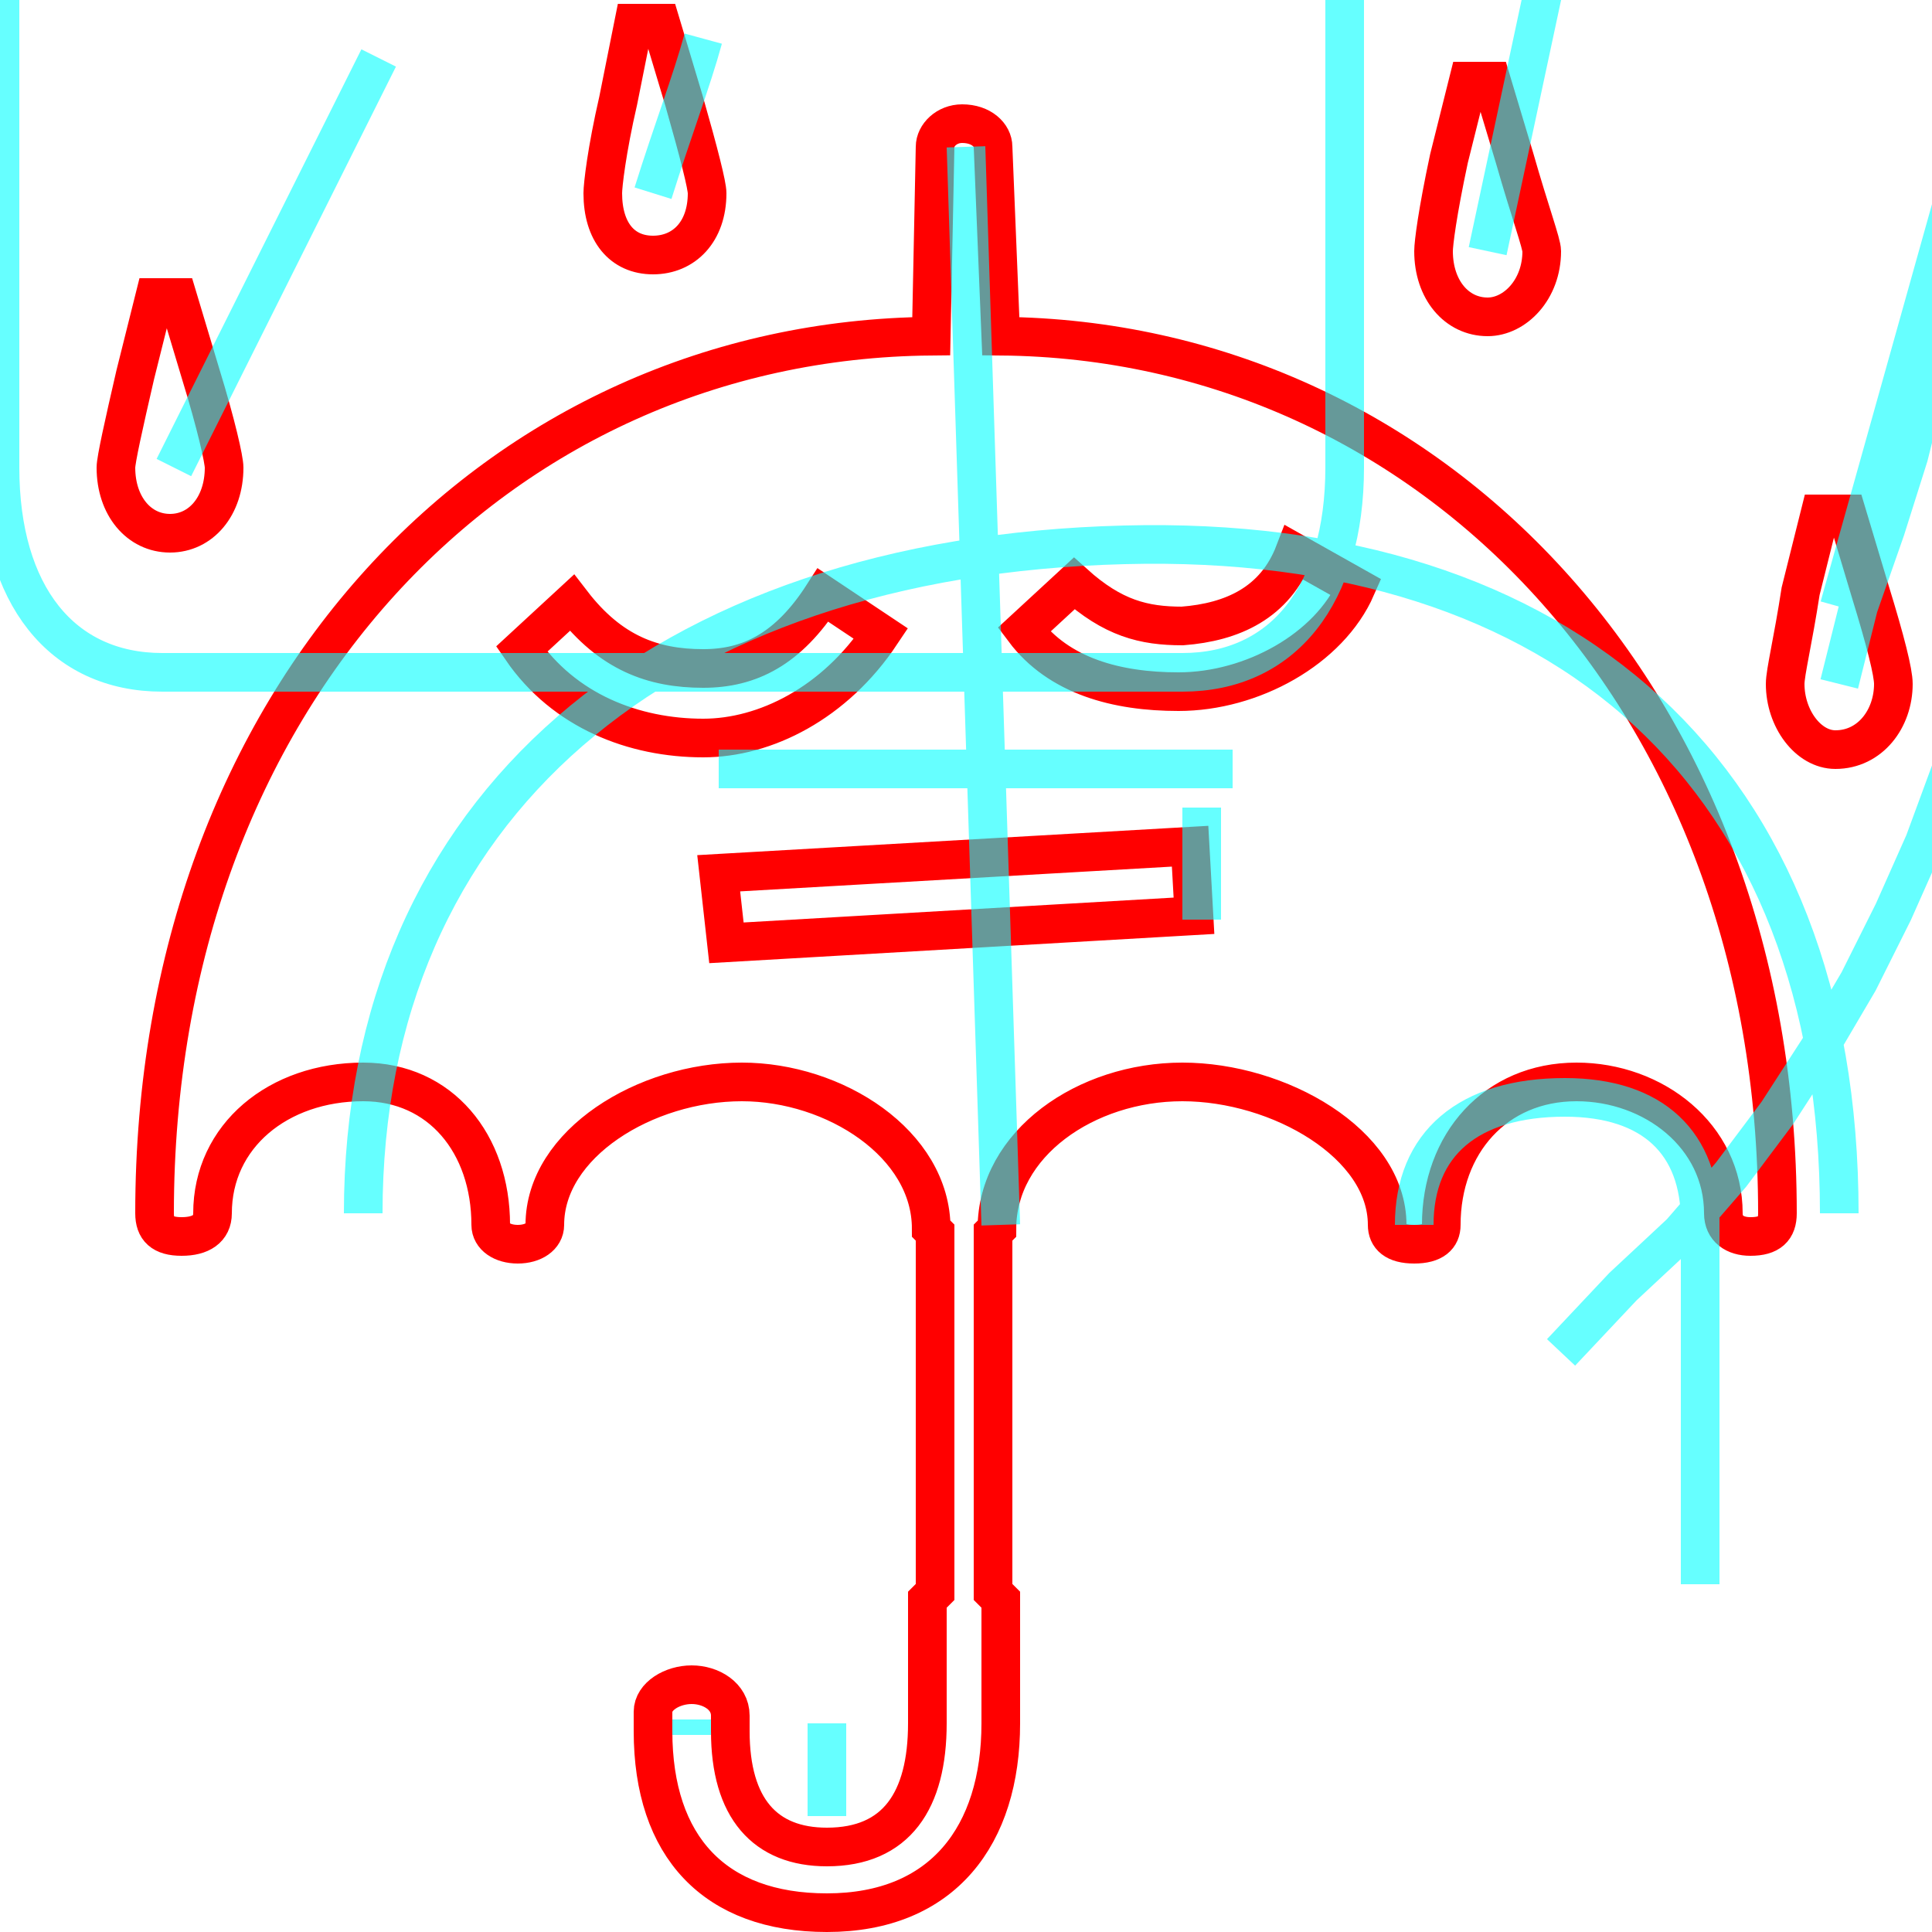 <?xml version='1.0' encoding='utf8'?>
<svg viewBox="0.0 -6.0 50.0 50.0" version="1.1" xmlns="http://www.w3.org/2000/svg">
<rect x="0.0" y="-6.0" width="50.0" height="50.0" fill="#333333" stroke="none"/>
<rect x="-1000" y="-1000" width="2000" height="2000" stroke="white" fill="white"/>
<g style="fill:none;stroke:rgba(255, 0, 0, 1);  stroke-width:1"><path d="M 25.8 -12.2 L 25.7 -12.1 L 25.7 -2.8 L 25.9 -2.6 L 25.9 0.6 C 25.9 3.5 24.4 5.5 21.4 5.5 C 18.5 5.5 16.9 3.8 16.9 0.8 L 16.9 0.3 C 16.9 -0.1 17.4 -0.4 17.9 -0.4 C 18.4 -0.4 18.9 -0.1 18.9 0.4 L 18.9 0.8 C 18.9 2.8 19.8 3.8 21.4 3.8 C 23.2 3.8 24.0 2.6 24.0 0.6 L 24.0 -2.6 L 24.2 -2.8 L 24.2 -12.1 L 24.1 -12.2 C 24.1 -14.4 21.6 -16.0 19.2 -16.0 C 16.7 -16.0 14.1 -14.4 14.1 -12.3 C 14.1 -12.0 13.8 -11.8 13.4 -11.8 C 13.0 -11.8 12.7 -12.0 12.7 -12.3 C 12.7 -14.4 11.4 -16.0 9.4 -16.0 C 7.2 -16.0 5.5 -14.6 5.5 -12.6 C 5.5 -12.2 5.2 -12.0 4.7 -12.0 C 4.2 -12.0 4.0 -12.2 4.0 -12.6 C 4.0 -26.0 12.9 -35.2 24.1 -35.3 L 24.2 -40.2 C 24.2 -40.5 24.5 -40.8 24.9 -40.8 C 25.4 -40.8 25.7 -40.5 25.7 -40.2 L 25.9 -35.3 C 37.0 -35.2 46.0 -25.9 46.0 -12.6 C 46.0 -12.2 45.8 -12.0 45.3 -12.0 C 44.9 -12.0 44.6 -12.2 44.6 -12.6 C 44.6 -14.6 42.8 -16.0 40.8 -16.0 C 38.7 -16.0 37.3 -14.4 37.3 -12.3 C 37.3 -12.0 37.1 -11.8 36.6 -11.8 C 36.1 -11.8 35.9 -12.0 35.9 -12.3 C 35.9 -14.4 33.1 -16.0 30.6 -16.0 C 28.1 -16.0 25.8 -14.4 25.8 -12.2 Z M 35.1 -28.8 L 33.5 -29.7 C 33.0 -28.4 31.9 -27.9 30.6 -27.8 C 29.6 -27.8 28.8 -28.0 27.8 -28.9 L 26.5 -27.7 C 27.4 -26.5 28.9 -26.1 30.5 -26.1 C 32.4 -26.1 34.4 -27.2 35.1 -28.8 Z M 22.8 -27.6 L 21.3 -28.6 C 20.4 -27.2 19.4 -26.7 18.2 -26.7 C 16.9 -26.7 15.8 -27.1 14.8 -28.4 L 13.5 -27.2 C 14.6 -25.6 16.4 -24.9 18.2 -24.9 C 19.8 -24.9 21.6 -25.8 22.8 -27.6 Z M 30.8 -22.1 L 18.6 -21.4 L 18.8 -19.6 L 30.9 -20.3 Z M 16.0 -41.4 L 16.4 -43.4 L 17.1 -43.4 L 17.7 -41.4 C 18.1 -40.0 18.3 -39.2 18.3 -39.0 C 18.3 -38.0 17.7 -37.4 16.9 -37.4 C 16.1 -37.4 15.6 -38.0 15.6 -39.0 C 15.6 -39.2 15.7 -40.1 16.0 -41.4 Z M 3.5 -34.3 L 4.0 -36.3 L 4.6 -36.3 L 5.2 -34.3 C 5.6 -33.0 5.8 -32.1 5.8 -31.9 C 5.8 -30.9 5.2 -30.2 4.4 -30.2 C 3.6 -30.2 3.0 -30.9 3.0 -31.9 C 3.0 -32.1 3.2 -33.0 3.5 -34.3 Z M 37.5 -39.9 L 38.0 -41.9 L 38.6 -41.9 L 39.2 -39.9 C 39.6 -38.5 39.9 -37.7 39.9 -37.5 C 39.9 -36.5 39.2 -35.8 38.5 -35.8 C 37.7 -35.8 37.1 -36.5 37.1 -37.5 C 37.1 -37.7 37.2 -38.5 37.5 -39.9 Z M 46.6 -28.7 L 47.1 -30.7 L 47.8 -30.7 L 48.4 -28.7 C 48.8 -27.4 49.0 -26.6 49.0 -26.3 C 49.0 -25.4 48.4 -24.6 47.5 -24.6 C 46.8 -24.6 46.2 -25.4 46.2 -26.3 C 46.2 -26.6 46.4 -27.4 46.6 -28.7 Z" transform="translate(0.0 38.0)" />
</g>
<g style="fill:none;stroke:rgba(0, 255, 255, 0.6);  stroke-width:1">
<path d="M 47.6 -26.3 L 48.1 -28.3 L 48.8 -30.3 L 49.4 -32.2 L 49.9 -34.2 L 50.4 -36.1 L 50.9 -38.0 L 51.2 -40.0 L 51.4 -42.0 L 51.5 -44.0 L 51.5 -45.9 L 51.5 -47.9 L 51.4 -49.9 L 51.2 -51.9 L 50.9 -53.9 L 50.4 -55.9 L 49.9 -57.9 L 49.4 -59.8 L 48.8 -61.8 L 48.1 -63.7 L 47.6 -65.7 L 47.0 -67.6 L 46.2 -69.5 L 45.4 -71.4 L 44.5 -73.2 L 43.5 -75.0 L 42.5 -76.8 L 41.4 -78.5 L 40.2 -80.1 L 39.0 -81.7 L 37.7 -83.2 L 36.3 -84.7 L 34.9 -86.1 L 33.4 -87.4 L 31.9 -88.6 L 30.2 -89.7 L 28.6 -90.7 L 26.8 -91.6 L 25.0 -92.4 L 23.1 -93.1 L 21.2 -93.6 L 19.2 -94.0 L 17.2 -94.2 L 15.2 -94.4 L 13.2 -94.4 L 11.2 -94.2 L 9.2 -93.9 L 7.3 -93.5 L 5.4 -92.9 L 3.5 -92.2 L 1.6 -91.4 L 0.0 -90.5 L 0.0 -31.9 C 0.0 -28.6 1.6 -26.6 4.2 -26.6 L 30.6 -26.6 C 33.2 -26.6 34.8 -28.6 34.8 -31.9 L 34.8 -90.5 M 17.9 0.9 L 17.9 0.5 M 21.4 0.6 L 21.4 3.0 M 36.6 -12.3 C 36.6 -14.4 38.0 -15.6 40.5 -15.6 C 42.8 -15.6 44.0 -14.4 44.0 -12.4 C 44.0 -10.4 44.0 -9.2 44.0 -7.5 L 44.0 -3.0 M 9.4 -12.6 C 9.4 -23.1 17.1 -29.6 29.1 -29.9 C 40.5 -30.2 47.6 -23.9 47.6 -12.6 M 4.5 -31.9 L 9.8 -42.5 M 31.1 -20.2 L 31.1 -23.1 M 18.6 -24.1 L 31.9 -24.1 M 16.9 -39.0 C 17.4 -40.6 17.9 -41.9 18.2 -43.0 M 38.5 -37.5 L 45.0 -67.9 M 25.0 -40.2 L 25.9 -12.3 M 47.6 -28.3 L 52.0 -44.0 L 52.0 -31.9 L 51.9 -29.9 L 51.6 -27.9 L 51.1 -26.0 L 50.5 -24.1 L 49.8 -22.2 L 49.0 -20.4 L 48.1 -18.6 L 47.1 -16.9 L 46.0 -15.2 L 44.8 -13.6 L 43.5 -12.1 L 42.0 -10.7 L 40.4 -9." transform="translate(0.0 38.0)" />
</g>
</svg>